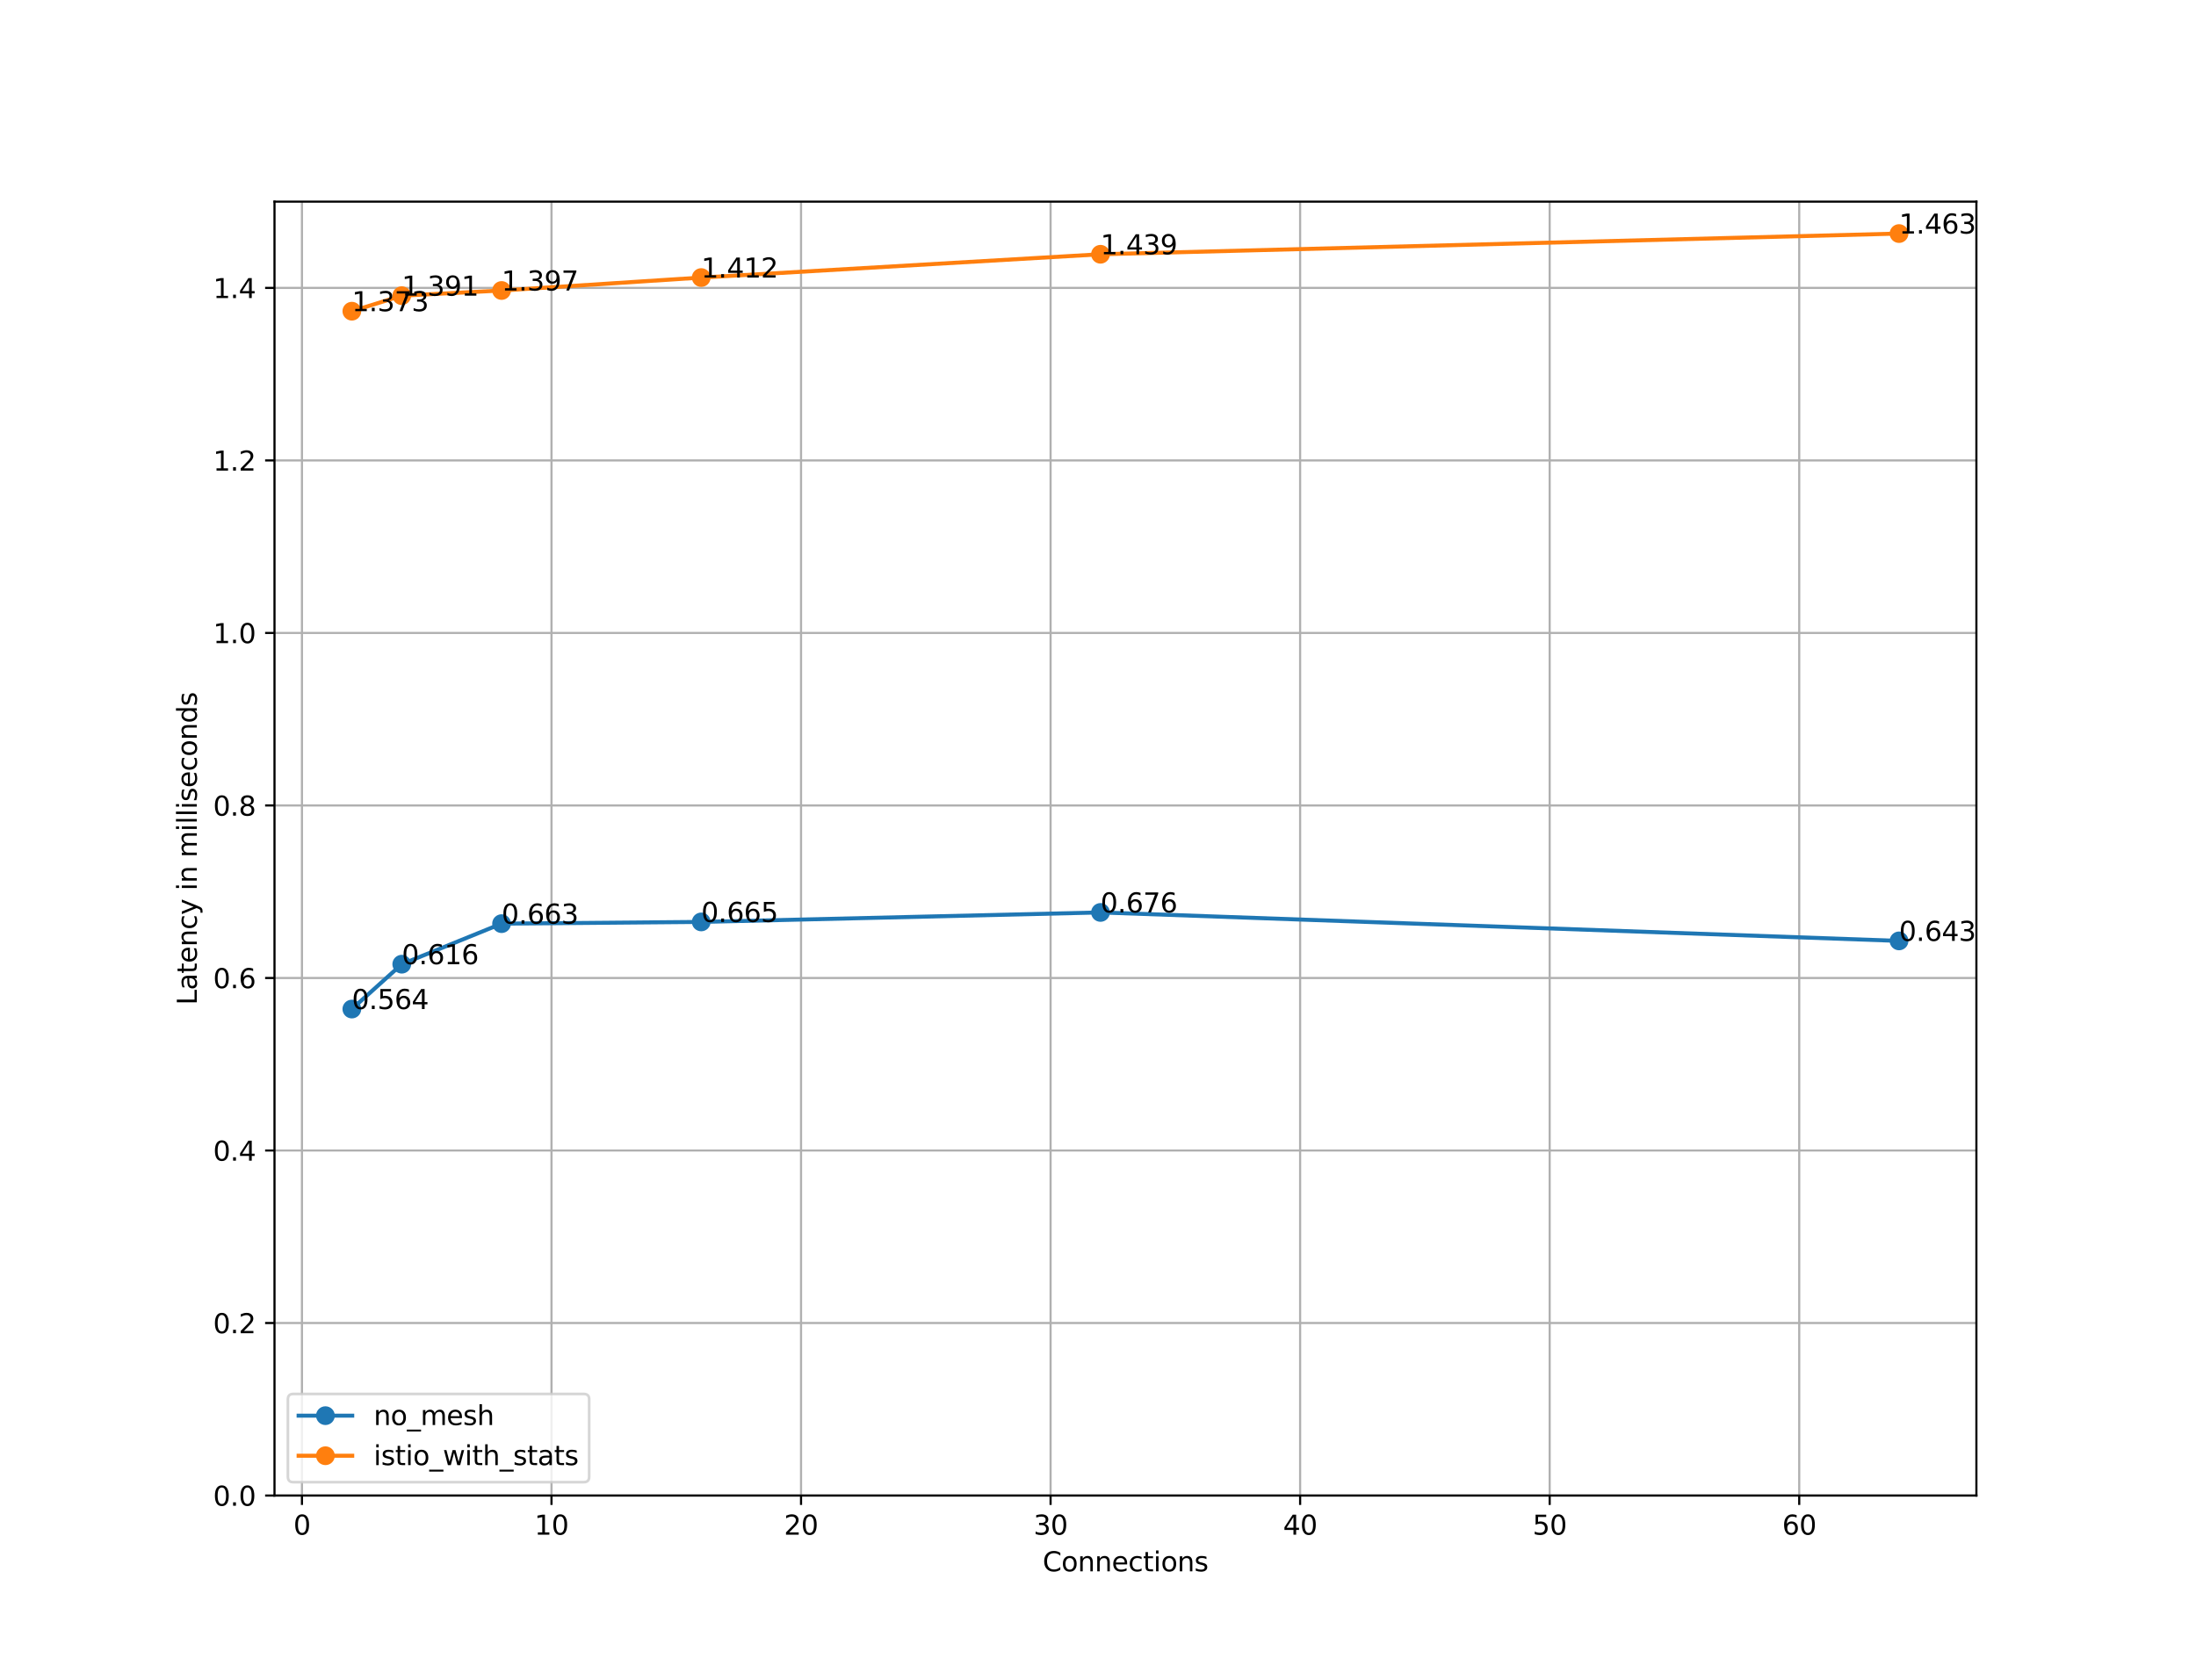 <svg xmlns="http://www.w3.org/2000/svg" xmlns:xlink="http://www.w3.org/1999/xlink" width="1092.48" height="836.16" version="1.1" viewBox="0 0 819.36 627.12"><defs><style type="text/css">*{stroke-linejoin:round;stroke-linecap:butt}</style></defs><g id="figure_1"><g id="patch_1"><path d="M 0 627.12 L 819.36 627.12 L 819.36 0 L 0 0 z" style="fill:#fff"/></g><g id="axes_1"><g id="patch_2"><path d="M 102.42 558.137 L 737.424 558.137 L 737.424 75.254 L 102.42 75.254 z" style="fill:#fff"/></g><g id="matplotlib.axis_1"><g id="xtick_1"><g id="line2d_1"><path d="M 112.662 558.137 L 112.662 75.254" clip-path="url(#p1540382a4d)" style="fill:none;stroke:#b0b0b0;stroke-width:.8;stroke-linecap:square"/></g><g id="line2d_2"><defs><path id="m80d0ba0490" d="M 0 0 L 0 3.5" style="stroke:#000;stroke-width:.8"/></defs><g><use x="112.662" y="558.137" xlink:href="#m80d0ba0490" style="stroke:#000;stroke-width:.8"/></g></g><g id="text_1"><g transform="translate(109.481 572.735) scale(0.1 -0.1)"><defs><path id="DejaVuSans-30" d="M 2034 4250 Q 1547 4250 1301 3770 Q 1056 3291 1056 2328 Q 1056 1369 1301 889 Q 1547 409 2034 409 Q 2525 409 2770 889 Q 3016 1369 3016 2328 Q 3016 3291 2770 3770 Q 2525 4250 2034 4250 z M 2034 4750 Q 2819 4750 3233 4129 Q 3647 3509 3647 2328 Q 3647 1150 3233 529 Q 2819 -91 2034 -91 Q 1250 -91 836 529 Q 422 1150 422 2328 Q 422 3509 836 4129 Q 1250 4750 2034 4750 z" transform="scale(0.016)"/></defs><use xlink:href="#DejaVuSans-30"/></g></g></g><g id="xtick_2"><g id="line2d_3"><path d="M 205.771 558.137 L 205.771 75.254" clip-path="url(#p1540382a4d)" style="fill:none;stroke:#b0b0b0;stroke-width:.8;stroke-linecap:square"/></g><g id="line2d_4"><g><use x="205.771" y="558.137" xlink:href="#m80d0ba0490" style="stroke:#000;stroke-width:.8"/></g></g><g id="text_2"><g transform="translate(199.409 572.735) scale(0.1 -0.1)"><defs><path id="DejaVuSans-31" d="M 794 531 L 1825 531 L 1825 4091 L 703 3866 L 703 4441 L 1819 4666 L 2450 4666 L 2450 531 L 3481 531 L 3481 0 L 794 0 L 794 531 z" transform="scale(0.016)"/></defs><use xlink:href="#DejaVuSans-31"/><use x="63.623" xlink:href="#DejaVuSans-30"/></g></g></g><g id="xtick_3"><g id="line2d_5"><path d="M 298.88 558.137 L 298.88 75.254" clip-path="url(#p1540382a4d)" style="fill:none;stroke:#b0b0b0;stroke-width:.8;stroke-linecap:square"/></g><g id="line2d_6"><g><use x="298.88" y="558.137" xlink:href="#m80d0ba0490" style="stroke:#000;stroke-width:.8"/></g></g><g id="text_3"><g transform="translate(292.518 572.735) scale(0.1 -0.1)"><defs><path id="DejaVuSans-32" d="M 1228 531 L 3431 531 L 3431 0 L 469 0 L 469 531 Q 828 903 1448 1529 Q 2069 2156 2228 2338 Q 2531 2678 2651 2914 Q 2772 3150 2772 3378 Q 2772 3750 2511 3984 Q 2250 4219 1831 4219 Q 1534 4219 1204 4116 Q 875 4013 500 3803 L 500 4441 Q 881 4594 1212 4672 Q 1544 4750 1819 4750 Q 2544 4750 2975 4387 Q 3406 4025 3406 3419 Q 3406 3131 3298 2873 Q 3191 2616 2906 2266 Q 2828 2175 2409 1742 Q 1991 1309 1228 531 z" transform="scale(0.016)"/></defs><use xlink:href="#DejaVuSans-32"/><use x="63.623" xlink:href="#DejaVuSans-30"/></g></g></g><g id="xtick_4"><g id="line2d_7"><path d="M 391.989 558.137 L 391.989 75.254" clip-path="url(#p1540382a4d)" style="fill:none;stroke:#b0b0b0;stroke-width:.8;stroke-linecap:square"/></g><g id="line2d_8"><g><use x="391.989" y="558.137" xlink:href="#m80d0ba0490" style="stroke:#000;stroke-width:.8"/></g></g><g id="text_4"><g transform="translate(385.627 572.735) scale(0.1 -0.1)"><defs><path id="DejaVuSans-33" d="M 2597 2516 Q 3050 2419 3304 2112 Q 3559 1806 3559 1356 Q 3559 666 3084 287 Q 2609 -91 1734 -91 Q 1441 -91 1130 -33 Q 819 25 488 141 L 488 750 Q 750 597 1062 519 Q 1375 441 1716 441 Q 2309 441 2620 675 Q 2931 909 2931 1356 Q 2931 1769 2642 2001 Q 2353 2234 1838 2234 L 1294 2234 L 1294 2753 L 1863 2753 Q 2328 2753 2575 2939 Q 2822 3125 2822 3475 Q 2822 3834 2567 4026 Q 2313 4219 1838 4219 Q 1578 4219 1281 4162 Q 984 4106 628 3988 L 628 4550 Q 988 4650 1302 4700 Q 1616 4750 1894 4750 Q 2613 4750 3031 4423 Q 3450 4097 3450 3541 Q 3450 3153 3228 2886 Q 3006 2619 2597 2516 z" transform="scale(0.016)"/></defs><use xlink:href="#DejaVuSans-33"/><use x="63.623" xlink:href="#DejaVuSans-30"/></g></g></g><g id="xtick_5"><g id="line2d_9"><path d="M 485.098 558.137 L 485.098 75.254" clip-path="url(#p1540382a4d)" style="fill:none;stroke:#b0b0b0;stroke-width:.8;stroke-linecap:square"/></g><g id="line2d_10"><g><use x="485.098" y="558.137" xlink:href="#m80d0ba0490" style="stroke:#000;stroke-width:.8"/></g></g><g id="text_5"><g transform="translate(478.736 572.735) scale(0.1 -0.1)"><defs><path id="DejaVuSans-34" d="M 2419 4116 L 825 1625 L 2419 1625 L 2419 4116 z M 2253 4666 L 3047 4666 L 3047 1625 L 3713 1625 L 3713 1100 L 3047 1100 L 3047 0 L 2419 0 L 2419 1100 L 313 1100 L 313 1709 L 2253 4666 z" transform="scale(0.016)"/></defs><use xlink:href="#DejaVuSans-34"/><use x="63.623" xlink:href="#DejaVuSans-30"/></g></g></g><g id="xtick_6"><g id="line2d_11"><path d="M 578.207 558.137 L 578.207 75.254" clip-path="url(#p1540382a4d)" style="fill:none;stroke:#b0b0b0;stroke-width:.8;stroke-linecap:square"/></g><g id="line2d_12"><g><use x="578.207" y="558.137" xlink:href="#m80d0ba0490" style="stroke:#000;stroke-width:.8"/></g></g><g id="text_6"><g transform="translate(571.845 572.735) scale(0.1 -0.1)"><defs><path id="DejaVuSans-35" d="M 691 4666 L 3169 4666 L 3169 4134 L 1269 4134 L 1269 2991 Q 1406 3038 1543 3061 Q 1681 3084 1819 3084 Q 2600 3084 3056 2656 Q 3513 2228 3513 1497 Q 3513 744 3044 326 Q 2575 -91 1722 -91 Q 1428 -91 1123 -41 Q 819 9 494 109 L 494 744 Q 775 591 1075 516 Q 1375 441 1709 441 Q 2250 441 2565 725 Q 2881 1009 2881 1497 Q 2881 1984 2565 2268 Q 2250 2553 1709 2553 Q 1456 2553 1204 2497 Q 953 2441 691 2322 L 691 4666 z" transform="scale(0.016)"/></defs><use xlink:href="#DejaVuSans-35"/><use x="63.623" xlink:href="#DejaVuSans-30"/></g></g></g><g id="xtick_7"><g id="line2d_13"><path d="M 671.317 558.137 L 671.317 75.254" clip-path="url(#p1540382a4d)" style="fill:none;stroke:#b0b0b0;stroke-width:.8;stroke-linecap:square"/></g><g id="line2d_14"><g><use x="671.317" y="558.137" xlink:href="#m80d0ba0490" style="stroke:#000;stroke-width:.8"/></g></g><g id="text_7"><g transform="translate(664.954 572.735) scale(0.1 -0.1)"><defs><path id="DejaVuSans-36" d="M 2113 2584 Q 1688 2584 1439 2293 Q 1191 2003 1191 1497 Q 1191 994 1439 701 Q 1688 409 2113 409 Q 2538 409 2786 701 Q 3034 994 3034 1497 Q 3034 2003 2786 2293 Q 2538 2584 2113 2584 z M 3366 4563 L 3366 3988 Q 3128 4100 2886 4159 Q 2644 4219 2406 4219 Q 1781 4219 1451 3797 Q 1122 3375 1075 2522 Q 1259 2794 1537 2939 Q 1816 3084 2150 3084 Q 2853 3084 3261 2657 Q 3669 2231 3669 1497 Q 3669 778 3244 343 Q 2819 -91 2113 -91 Q 1303 -91 875 529 Q 447 1150 447 2328 Q 447 3434 972 4092 Q 1497 4750 2381 4750 Q 2619 4750 2861 4703 Q 3103 4656 3366 4563 z" transform="scale(0.016)"/></defs><use xlink:href="#DejaVuSans-36"/><use x="63.623" xlink:href="#DejaVuSans-30"/></g></g></g><g id="text_8"><g transform="translate(389.026 586.413) scale(0.1 -0.1)"><defs><path id="DejaVuSans-43" d="M 4122 4306 L 4122 3641 Q 3803 3938 3442 4084 Q 3081 4231 2675 4231 Q 1875 4231 1450 3742 Q 1025 3253 1025 2328 Q 1025 1406 1450 917 Q 1875 428 2675 428 Q 3081 428 3442 575 Q 3803 722 4122 1019 L 4122 359 Q 3791 134 3420 21 Q 3050 -91 2638 -91 Q 1578 -91 968 557 Q 359 1206 359 2328 Q 359 3453 968 4101 Q 1578 4750 2638 4750 Q 3056 4750 3426 4639 Q 3797 4528 4122 4306 z" transform="scale(0.016)"/><path id="DejaVuSans-6f" d="M 1959 3097 Q 1497 3097 1228 2736 Q 959 2375 959 1747 Q 959 1119 1226 758 Q 1494 397 1959 397 Q 2419 397 2687 759 Q 2956 1122 2956 1747 Q 2956 2369 2687 2733 Q 2419 3097 1959 3097 z M 1959 3584 Q 2709 3584 3137 3096 Q 3566 2609 3566 1747 Q 3566 888 3137 398 Q 2709 -91 1959 -91 Q 1206 -91 779 398 Q 353 888 353 1747 Q 353 2609 779 3096 Q 1206 3584 1959 3584 z" transform="scale(0.016)"/><path id="DejaVuSans-6e" d="M 3513 2113 L 3513 0 L 2938 0 L 2938 2094 Q 2938 2591 2744 2837 Q 2550 3084 2163 3084 Q 1697 3084 1428 2787 Q 1159 2491 1159 1978 L 1159 0 L 581 0 L 581 3500 L 1159 3500 L 1159 2956 Q 1366 3272 1645 3428 Q 1925 3584 2291 3584 Q 2894 3584 3203 3211 Q 3513 2838 3513 2113 z" transform="scale(0.016)"/><path id="DejaVuSans-65" d="M 3597 1894 L 3597 1613 L 953 1613 Q 991 1019 1311 708 Q 1631 397 2203 397 Q 2534 397 2845 478 Q 3156 559 3463 722 L 3463 178 Q 3153 47 2828 -22 Q 2503 -91 2169 -91 Q 1331 -91 842 396 Q 353 884 353 1716 Q 353 2575 817 3079 Q 1281 3584 2069 3584 Q 2775 3584 3186 3129 Q 3597 2675 3597 1894 z M 3022 2063 Q 3016 2534 2758 2815 Q 2500 3097 2075 3097 Q 1594 3097 1305 2825 Q 1016 2553 972 2059 L 3022 2063 z" transform="scale(0.016)"/><path id="DejaVuSans-63" d="M 3122 3366 L 3122 2828 Q 2878 2963 2633 3030 Q 2388 3097 2138 3097 Q 1578 3097 1268 2742 Q 959 2388 959 1747 Q 959 1106 1268 751 Q 1578 397 2138 397 Q 2388 397 2633 464 Q 2878 531 3122 666 L 3122 134 Q 2881 22 2623 -34 Q 2366 -91 2075 -91 Q 1284 -91 818 406 Q 353 903 353 1747 Q 353 2603 823 3093 Q 1294 3584 2113 3584 Q 2378 3584 2631 3529 Q 2884 3475 3122 3366 z" transform="scale(0.016)"/><path id="DejaVuSans-74" d="M 1172 4494 L 1172 3500 L 2356 3500 L 2356 3053 L 1172 3053 L 1172 1153 Q 1172 725 1289 603 Q 1406 481 1766 481 L 2356 481 L 2356 0 L 1766 0 Q 1100 0 847 248 Q 594 497 594 1153 L 594 3053 L 172 3053 L 172 3500 L 594 3500 L 594 4494 L 1172 4494 z" transform="scale(0.016)"/><path id="DejaVuSans-69" d="M 603 3500 L 1178 3500 L 1178 0 L 603 0 L 603 3500 z M 603 4863 L 1178 4863 L 1178 4134 L 603 4134 L 603 4863 z" transform="scale(0.016)"/><path id="DejaVuSans-73" d="M 2834 3397 L 2834 2853 Q 2591 2978 2328 3040 Q 2066 3103 1784 3103 Q 1356 3103 1142 2972 Q 928 2841 928 2578 Q 928 2378 1081 2264 Q 1234 2150 1697 2047 L 1894 2003 Q 2506 1872 2764 1633 Q 3022 1394 3022 966 Q 3022 478 2636 193 Q 2250 -91 1575 -91 Q 1294 -91 989 -36 Q 684 19 347 128 L 347 722 Q 666 556 975 473 Q 1284 391 1588 391 Q 1994 391 2212 530 Q 2431 669 2431 922 Q 2431 1156 2273 1281 Q 2116 1406 1581 1522 L 1381 1569 Q 847 1681 609 1914 Q 372 2147 372 2553 Q 372 3047 722 3315 Q 1072 3584 1716 3584 Q 2034 3584 2315 3537 Q 2597 3491 2834 3397 z" transform="scale(0.016)"/></defs><use xlink:href="#DejaVuSans-43"/><use x="69.824" xlink:href="#DejaVuSans-6f"/><use x="131.006" xlink:href="#DejaVuSans-6e"/><use x="194.385" xlink:href="#DejaVuSans-6e"/><use x="257.764" xlink:href="#DejaVuSans-65"/><use x="319.287" xlink:href="#DejaVuSans-63"/><use x="374.268" xlink:href="#DejaVuSans-74"/><use x="413.477" xlink:href="#DejaVuSans-69"/><use x="441.26" xlink:href="#DejaVuSans-6f"/><use x="502.441" xlink:href="#DejaVuSans-6e"/><use x="565.82" xlink:href="#DejaVuSans-73"/></g></g></g><g id="matplotlib.axis_2"><g id="ytick_1"><g id="line2d_15"><path d="M 102.42 558.137 L 737.424 558.137" clip-path="url(#p1540382a4d)" style="fill:none;stroke:#b0b0b0;stroke-width:.8;stroke-linecap:square"/></g><g id="line2d_16"><defs><path id="m1db850ab3d" d="M 0 0 L -3.5 0" style="stroke:#000;stroke-width:.8"/></defs><g><use x="102.42" y="558.137" xlink:href="#m1db850ab3d" style="stroke:#000;stroke-width:.8"/></g></g><g id="text_9"><g transform="translate(79.517 561.936) scale(0.1 -0.1)"><defs><path id="DejaVuSans-2e" d="M 684 794 L 1344 794 L 1344 0 L 684 0 L 684 794 z" transform="scale(0.016)"/></defs><use xlink:href="#DejaVuSans-30"/><use x="63.623" xlink:href="#DejaVuSans-2e"/><use x="95.41" xlink:href="#DejaVuSans-30"/></g></g></g><g id="ytick_2"><g id="line2d_17"><path d="M 102.42 493.752 L 737.424 493.752" clip-path="url(#p1540382a4d)" style="fill:none;stroke:#b0b0b0;stroke-width:.8;stroke-linecap:square"/></g><g id="line2d_18"><g><use x="102.42" y="493.752" xlink:href="#m1db850ab3d" style="stroke:#000;stroke-width:.8"/></g></g><g id="text_10"><g transform="translate(79.517 497.552) scale(0.1 -0.1)"><use xlink:href="#DejaVuSans-30"/><use x="63.623" xlink:href="#DejaVuSans-2e"/><use x="95.41" xlink:href="#DejaVuSans-32"/></g></g></g><g id="ytick_3"><g id="line2d_19"><path d="M 102.42 429.368 L 737.424 429.368" clip-path="url(#p1540382a4d)" style="fill:none;stroke:#b0b0b0;stroke-width:.8;stroke-linecap:square"/></g><g id="line2d_20"><g><use x="102.42" y="429.368" xlink:href="#m1db850ab3d" style="stroke:#000;stroke-width:.8"/></g></g><g id="text_11"><g transform="translate(79.517 433.167) scale(0.1 -0.1)"><use xlink:href="#DejaVuSans-30"/><use x="63.623" xlink:href="#DejaVuSans-2e"/><use x="95.41" xlink:href="#DejaVuSans-34"/></g></g></g><g id="ytick_4"><g id="line2d_21"><path d="M 102.42 364.984 L 737.424 364.984" clip-path="url(#p1540382a4d)" style="fill:none;stroke:#b0b0b0;stroke-width:.8;stroke-linecap:square"/></g><g id="line2d_22"><g><use x="102.42" y="364.984" xlink:href="#m1db850ab3d" style="stroke:#000;stroke-width:.8"/></g></g><g id="text_12"><g transform="translate(79.517 368.783) scale(0.1 -0.1)"><use xlink:href="#DejaVuSans-30"/><use x="63.623" xlink:href="#DejaVuSans-2e"/><use x="95.41" xlink:href="#DejaVuSans-36"/></g></g></g><g id="ytick_5"><g id="line2d_23"><path d="M 102.42 300.6 L 737.424 300.6" clip-path="url(#p1540382a4d)" style="fill:none;stroke:#b0b0b0;stroke-width:.8;stroke-linecap:square"/></g><g id="line2d_24"><g><use x="102.42" y="300.6" xlink:href="#m1db850ab3d" style="stroke:#000;stroke-width:.8"/></g></g><g id="text_13"><g transform="translate(79.517 304.399) scale(0.1 -0.1)"><defs><path id="DejaVuSans-38" d="M 2034 2216 Q 1584 2216 1326 1975 Q 1069 1734 1069 1313 Q 1069 891 1326 650 Q 1584 409 2034 409 Q 2484 409 2743 651 Q 3003 894 3003 1313 Q 3003 1734 2745 1975 Q 2488 2216 2034 2216 z M 1403 2484 Q 997 2584 770 2862 Q 544 3141 544 3541 Q 544 4100 942 4425 Q 1341 4750 2034 4750 Q 2731 4750 3128 4425 Q 3525 4100 3525 3541 Q 3525 3141 3298 2862 Q 3072 2584 2669 2484 Q 3125 2378 3379 2068 Q 3634 1759 3634 1313 Q 3634 634 3220 271 Q 2806 -91 2034 -91 Q 1263 -91 848 271 Q 434 634 434 1313 Q 434 1759 690 2068 Q 947 2378 1403 2484 z M 1172 3481 Q 1172 3119 1398 2916 Q 1625 2713 2034 2713 Q 2441 2713 2670 2916 Q 2900 3119 2900 3481 Q 2900 3844 2670 4047 Q 2441 4250 2034 4250 Q 1625 4250 1398 4047 Q 1172 3844 1172 3481 z" transform="scale(0.016)"/></defs><use xlink:href="#DejaVuSans-30"/><use x="63.623" xlink:href="#DejaVuSans-2e"/><use x="95.41" xlink:href="#DejaVuSans-38"/></g></g></g><g id="ytick_6"><g id="line2d_25"><path d="M 102.42 236.215 L 737.424 236.215" clip-path="url(#p1540382a4d)" style="fill:none;stroke:#b0b0b0;stroke-width:.8;stroke-linecap:square"/></g><g id="line2d_26"><g><use x="102.42" y="236.215" xlink:href="#m1db850ab3d" style="stroke:#000;stroke-width:.8"/></g></g><g id="text_14"><g transform="translate(79.517 240.014) scale(0.1 -0.1)"><use xlink:href="#DejaVuSans-31"/><use x="63.623" xlink:href="#DejaVuSans-2e"/><use x="95.41" xlink:href="#DejaVuSans-30"/></g></g></g><g id="ytick_7"><g id="line2d_27"><path d="M 102.42 171.831 L 737.424 171.831" clip-path="url(#p1540382a4d)" style="fill:none;stroke:#b0b0b0;stroke-width:.8;stroke-linecap:square"/></g><g id="line2d_28"><g><use x="102.42" y="171.831" xlink:href="#m1db850ab3d" style="stroke:#000;stroke-width:.8"/></g></g><g id="text_15"><g transform="translate(79.517 175.63) scale(0.1 -0.1)"><use xlink:href="#DejaVuSans-31"/><use x="63.623" xlink:href="#DejaVuSans-2e"/><use x="95.41" xlink:href="#DejaVuSans-32"/></g></g></g><g id="ytick_8"><g id="line2d_29"><path d="M 102.42 107.447 L 737.424 107.447" clip-path="url(#p1540382a4d)" style="fill:none;stroke:#b0b0b0;stroke-width:.8;stroke-linecap:square"/></g><g id="line2d_30"><g><use x="102.42" y="107.447" xlink:href="#m1db850ab3d" style="stroke:#000;stroke-width:.8"/></g></g><g id="text_16"><g transform="translate(79.517 111.246) scale(0.1 -0.1)"><use xlink:href="#DejaVuSans-31"/><use x="63.623" xlink:href="#DejaVuSans-2e"/><use x="95.41" xlink:href="#DejaVuSans-34"/></g></g></g><g id="text_17"><g transform="translate(73.437 375.06) rotate(-90) scale(0.1 -0.1)"><defs><path id="DejaVuSans-4c" d="M 628 4666 L 1259 4666 L 1259 531 L 3531 531 L 3531 0 L 628 0 L 628 4666 z" transform="scale(0.016)"/><path id="DejaVuSans-61" d="M 2194 1759 Q 1497 1759 1228 1600 Q 959 1441 959 1056 Q 959 750 1161 570 Q 1363 391 1709 391 Q 2188 391 2477 730 Q 2766 1069 2766 1631 L 2766 1759 L 2194 1759 z M 3341 1997 L 3341 0 L 2766 0 L 2766 531 Q 2569 213 2275 61 Q 1981 -91 1556 -91 Q 1019 -91 701 211 Q 384 513 384 1019 Q 384 1609 779 1909 Q 1175 2209 1959 2209 L 2766 2209 L 2766 2266 Q 2766 2663 2505 2880 Q 2244 3097 1772 3097 Q 1472 3097 1187 3025 Q 903 2953 641 2809 L 641 3341 Q 956 3463 1253 3523 Q 1550 3584 1831 3584 Q 2591 3584 2966 3190 Q 3341 2797 3341 1997 z" transform="scale(0.016)"/><path id="DejaVuSans-79" d="M 2059 -325 Q 1816 -950 1584 -1140 Q 1353 -1331 966 -1331 L 506 -1331 L 506 -850 L 844 -850 Q 1081 -850 1212 -737 Q 1344 -625 1503 -206 L 1606 56 L 191 3500 L 800 3500 L 1894 763 L 2988 3500 L 3597 3500 L 2059 -325 z" transform="scale(0.016)"/><path id="DejaVuSans-20" transform="scale(0.016)"/><path id="DejaVuSans-6d" d="M 3328 2828 Q 3544 3216 3844 3400 Q 4144 3584 4550 3584 Q 5097 3584 5394 3201 Q 5691 2819 5691 2113 L 5691 0 L 5113 0 L 5113 2094 Q 5113 2597 4934 2840 Q 4756 3084 4391 3084 Q 3944 3084 3684 2787 Q 3425 2491 3425 1978 L 3425 0 L 2847 0 L 2847 2094 Q 2847 2600 2669 2842 Q 2491 3084 2119 3084 Q 1678 3084 1418 2786 Q 1159 2488 1159 1978 L 1159 0 L 581 0 L 581 3500 L 1159 3500 L 1159 2956 Q 1356 3278 1631 3431 Q 1906 3584 2284 3584 Q 2666 3584 2933 3390 Q 3200 3197 3328 2828 z" transform="scale(0.016)"/><path id="DejaVuSans-6c" d="M 603 4863 L 1178 4863 L 1178 0 L 603 0 L 603 4863 z" transform="scale(0.016)"/><path id="DejaVuSans-64" d="M 2906 2969 L 2906 4863 L 3481 4863 L 3481 0 L 2906 0 L 2906 525 Q 2725 213 2448 61 Q 2172 -91 1784 -91 Q 1150 -91 751 415 Q 353 922 353 1747 Q 353 2572 751 3078 Q 1150 3584 1784 3584 Q 2172 3584 2448 3432 Q 2725 3281 2906 2969 z M 947 1747 Q 947 1113 1208 752 Q 1469 391 1925 391 Q 2381 391 2643 752 Q 2906 1113 2906 1747 Q 2906 2381 2643 2742 Q 2381 3103 1925 3103 Q 1469 3103 1208 2742 Q 947 2381 947 1747 z" transform="scale(0.016)"/></defs><use xlink:href="#DejaVuSans-4c"/><use x="55.713" xlink:href="#DejaVuSans-61"/><use x="116.992" xlink:href="#DejaVuSans-74"/><use x="156.201" xlink:href="#DejaVuSans-65"/><use x="217.725" xlink:href="#DejaVuSans-6e"/><use x="281.104" xlink:href="#DejaVuSans-63"/><use x="336.084" xlink:href="#DejaVuSans-79"/><use x="395.264" xlink:href="#DejaVuSans-20"/><use x="427.051" xlink:href="#DejaVuSans-69"/><use x="454.834" xlink:href="#DejaVuSans-6e"/><use x="518.213" xlink:href="#DejaVuSans-20"/><use x="550" xlink:href="#DejaVuSans-6d"/><use x="647.412" xlink:href="#DejaVuSans-69"/><use x="675.195" xlink:href="#DejaVuSans-6c"/><use x="702.979" xlink:href="#DejaVuSans-6c"/><use x="730.762" xlink:href="#DejaVuSans-69"/><use x="758.545" xlink:href="#DejaVuSans-73"/><use x="810.645" xlink:href="#DejaVuSans-65"/><use x="872.168" xlink:href="#DejaVuSans-63"/><use x="927.148" xlink:href="#DejaVuSans-6f"/><use x="988.33" xlink:href="#DejaVuSans-6e"/><use x="1051.709" xlink:href="#DejaVuSans-64"/><use x="1115.186" xlink:href="#DejaVuSans-73"/></g></g></g><g id="line2d_31"><path d="M 131.284 376.573 L 149.906 359.833 L 187.149 344.703 L 261.637 344.059 L 410.611 340.518 L 708.56 351.141" clip-path="url(#p1540382a4d)" style="fill:none;stroke:#1f77b4;stroke-width:1.5;stroke-linecap:square"/><defs><path id="m78a7147220" d="M 0 3 C 0.796 3 1.559 2.684 2.121 2.121 C 2.684 1.559 3 0.796 3 0 C 3 -0.796 2.684 -1.559 2.121 -2.121 C 1.559 -2.684 0.796 -3 0 -3 C -0.796 -3 -1.559 -2.684 -2.121 -2.121 C -2.684 -1.559 -3 -0.796 -3 0 C -3 0.796 -2.684 1.559 -2.121 2.121 C -1.559 2.684 -0.796 3 0 3 z" style="stroke:#1f77b4"/></defs><g clip-path="url(#p1540382a4d)"><use x="131.284" y="376.573" xlink:href="#m78a7147220" style="fill:#1f77b4;stroke:#1f77b4"/><use x="149.906" y="359.833" xlink:href="#m78a7147220" style="fill:#1f77b4;stroke:#1f77b4"/><use x="187.149" y="344.703" xlink:href="#m78a7147220" style="fill:#1f77b4;stroke:#1f77b4"/><use x="261.637" y="344.059" xlink:href="#m78a7147220" style="fill:#1f77b4;stroke:#1f77b4"/><use x="410.611" y="340.518" xlink:href="#m78a7147220" style="fill:#1f77b4;stroke:#1f77b4"/><use x="708.56" y="351.141" xlink:href="#m78a7147220" style="fill:#1f77b4;stroke:#1f77b4"/></g></g><g id="line2d_32"><path d="M 131.284 116.138 L 149.906 110.344 L 187.149 108.412 L 261.637 103.584 L 410.611 94.892 L 708.56 87.165" clip-path="url(#p1540382a4d)" style="fill:none;stroke:#ff7f0e;stroke-width:1.5;stroke-linecap:square"/><defs><path id="mc33b6ecc0c" d="M 0 3 C 0.796 3 1.559 2.684 2.121 2.121 C 2.684 1.559 3 0.796 3 0 C 3 -0.796 2.684 -1.559 2.121 -2.121 C 1.559 -2.684 0.796 -3 0 -3 C -0.796 -3 -1.559 -2.684 -2.121 -2.121 C -2.684 -1.559 -3 -0.796 -3 0 C -3 0.796 -2.684 1.559 -2.121 2.121 C -1.559 2.684 -0.796 3 0 3 z" style="stroke:#ff7f0e"/></defs><g clip-path="url(#p1540382a4d)"><use x="131.284" y="116.138" xlink:href="#mc33b6ecc0c" style="fill:#ff7f0e;stroke:#ff7f0e"/><use x="149.906" y="110.344" xlink:href="#mc33b6ecc0c" style="fill:#ff7f0e;stroke:#ff7f0e"/><use x="187.149" y="108.412" xlink:href="#mc33b6ecc0c" style="fill:#ff7f0e;stroke:#ff7f0e"/><use x="261.637" y="103.584" xlink:href="#mc33b6ecc0c" style="fill:#ff7f0e;stroke:#ff7f0e"/><use x="410.611" y="94.892" xlink:href="#mc33b6ecc0c" style="fill:#ff7f0e;stroke:#ff7f0e"/><use x="708.56" y="87.165" xlink:href="#mc33b6ecc0c" style="fill:#ff7f0e;stroke:#ff7f0e"/></g></g><g id="patch_3"><path d="M 102.42 558.137 L 102.42 75.254" style="fill:none;stroke:#000;stroke-width:.8;stroke-linejoin:miter;stroke-linecap:square"/></g><g id="patch_4"><path d="M 737.424 558.137 L 737.424 75.254" style="fill:none;stroke:#000;stroke-width:.8;stroke-linejoin:miter;stroke-linecap:square"/></g><g id="patch_5"><path d="M 102.42 558.137 L 737.424 558.137" style="fill:none;stroke:#000;stroke-width:.8;stroke-linejoin:miter;stroke-linecap:square"/></g><g id="patch_6"><path d="M 102.42 75.254 L 737.424 75.254" style="fill:none;stroke:#000;stroke-width:.8;stroke-linejoin:miter;stroke-linecap:square"/></g><g id="text_18"><g transform="translate(131.284 376.573) scale(0.1 -0.1)"><use xlink:href="#DejaVuSans-30"/><use x="63.623" xlink:href="#DejaVuSans-2e"/><use x="95.41" xlink:href="#DejaVuSans-35"/><use x="159.033" xlink:href="#DejaVuSans-36"/><use x="222.656" xlink:href="#DejaVuSans-34"/></g></g><g id="text_19"><g transform="translate(149.906 359.833) scale(0.1 -0.1)"><use xlink:href="#DejaVuSans-30"/><use x="63.623" xlink:href="#DejaVuSans-2e"/><use x="95.41" xlink:href="#DejaVuSans-36"/><use x="159.033" xlink:href="#DejaVuSans-31"/><use x="222.656" xlink:href="#DejaVuSans-36"/></g></g><g id="text_20"><g transform="translate(187.149 344.703) scale(0.1 -0.1)"><use xlink:href="#DejaVuSans-30"/><use x="63.623" xlink:href="#DejaVuSans-2e"/><use x="95.41" xlink:href="#DejaVuSans-36"/><use x="159.033" xlink:href="#DejaVuSans-36"/><use x="222.656" xlink:href="#DejaVuSans-33"/></g></g><g id="text_21"><g transform="translate(261.637 344.059) scale(0.1 -0.1)"><use xlink:href="#DejaVuSans-30"/><use x="63.623" xlink:href="#DejaVuSans-2e"/><use x="95.41" xlink:href="#DejaVuSans-36"/><use x="159.033" xlink:href="#DejaVuSans-36"/><use x="222.656" xlink:href="#DejaVuSans-35"/></g></g><g id="text_22"><g transform="translate(410.611 340.518) scale(0.1 -0.1)"><defs><path id="DejaVuSans-37" d="M 525 4666 L 3525 4666 L 3525 4397 L 1831 0 L 1172 0 L 2766 4134 L 525 4134 L 525 4666 z" transform="scale(0.016)"/></defs><use xlink:href="#DejaVuSans-30"/><use x="63.623" xlink:href="#DejaVuSans-2e"/><use x="95.41" xlink:href="#DejaVuSans-36"/><use x="159.033" xlink:href="#DejaVuSans-37"/><use x="222.656" xlink:href="#DejaVuSans-36"/></g></g><g id="text_23"><g transform="translate(708.56 351.141) scale(0.1 -0.1)"><use xlink:href="#DejaVuSans-30"/><use x="63.623" xlink:href="#DejaVuSans-2e"/><use x="95.41" xlink:href="#DejaVuSans-36"/><use x="159.033" xlink:href="#DejaVuSans-34"/><use x="222.656" xlink:href="#DejaVuSans-33"/></g></g><g id="text_24"><g transform="translate(131.284 116.138) scale(0.1 -0.1)"><use xlink:href="#DejaVuSans-31"/><use x="63.623" xlink:href="#DejaVuSans-2e"/><use x="95.41" xlink:href="#DejaVuSans-33"/><use x="159.033" xlink:href="#DejaVuSans-37"/><use x="222.656" xlink:href="#DejaVuSans-33"/></g></g><g id="text_25"><g transform="translate(149.906 110.344) scale(0.1 -0.1)"><defs><path id="DejaVuSans-39" d="M 703 97 L 703 672 Q 941 559 1184 500 Q 1428 441 1663 441 Q 2288 441 2617 861 Q 2947 1281 2994 2138 Q 2813 1869 2534 1725 Q 2256 1581 1919 1581 Q 1219 1581 811 2004 Q 403 2428 403 3163 Q 403 3881 828 4315 Q 1253 4750 1959 4750 Q 2769 4750 3195 4129 Q 3622 3509 3622 2328 Q 3622 1225 3098 567 Q 2575 -91 1691 -91 Q 1453 -91 1209 -44 Q 966 3 703 97 z M 1959 2075 Q 2384 2075 2632 2365 Q 2881 2656 2881 3163 Q 2881 3666 2632 3958 Q 2384 4250 1959 4250 Q 1534 4250 1286 3958 Q 1038 3666 1038 3163 Q 1038 2656 1286 2365 Q 1534 2075 1959 2075 z" transform="scale(0.016)"/></defs><use xlink:href="#DejaVuSans-31"/><use x="63.623" xlink:href="#DejaVuSans-2e"/><use x="95.41" xlink:href="#DejaVuSans-33"/><use x="159.033" xlink:href="#DejaVuSans-39"/><use x="222.656" xlink:href="#DejaVuSans-31"/></g></g><g id="text_26"><g transform="translate(187.149 108.412) scale(0.1 -0.1)"><use xlink:href="#DejaVuSans-31"/><use x="63.623" xlink:href="#DejaVuSans-2e"/><use x="95.41" xlink:href="#DejaVuSans-33"/><use x="159.033" xlink:href="#DejaVuSans-39"/><use x="222.656" xlink:href="#DejaVuSans-37"/></g></g><g id="text_27"><g transform="translate(261.637 103.584) scale(0.1 -0.1)"><use xlink:href="#DejaVuSans-31"/><use x="63.623" xlink:href="#DejaVuSans-2e"/><use x="95.41" xlink:href="#DejaVuSans-34"/><use x="159.033" xlink:href="#DejaVuSans-31"/><use x="222.656" xlink:href="#DejaVuSans-32"/></g></g><g id="text_28"><g transform="translate(410.611 94.892) scale(0.1 -0.1)"><use xlink:href="#DejaVuSans-31"/><use x="63.623" xlink:href="#DejaVuSans-2e"/><use x="95.41" xlink:href="#DejaVuSans-34"/><use x="159.033" xlink:href="#DejaVuSans-33"/><use x="222.656" xlink:href="#DejaVuSans-39"/></g></g><g id="text_29"><g transform="translate(708.56 87.165) scale(0.1 -0.1)"><use xlink:href="#DejaVuSans-31"/><use x="63.623" xlink:href="#DejaVuSans-2e"/><use x="95.41" xlink:href="#DejaVuSans-34"/><use x="159.033" xlink:href="#DejaVuSans-36"/><use x="222.656" xlink:href="#DejaVuSans-33"/></g></g><g id="legend_1"><g id="patch_7"><path d="M 109.42 553.137 L 217.826 553.137 Q 219.826 553.137 219.826 551.137 L 219.826 522.224 Q 219.826 520.224 217.826 520.224 L 109.42 520.224 Q 107.42 520.224 107.42 522.224 L 107.42 551.137 Q 107.42 553.137 109.42 553.137 z" style="fill:#fff;opacity:.8;stroke:#ccc;stroke-linejoin:miter"/></g><g id="line2d_33"><path d="M 111.42 528.323 L 121.42 528.323 L 131.42 528.323" style="fill:none;stroke:#1f77b4;stroke-width:1.5;stroke-linecap:square"/><g><use x="121.42" y="528.323" xlink:href="#m78a7147220" style="fill:#1f77b4;stroke:#1f77b4"/></g></g><g id="text_30"><g transform="translate(139.42 531.823) scale(0.1 -0.1)"><defs><path id="DejaVuSans-5f" d="M 3263 -1063 L 3263 -1509 L -63 -1509 L -63 -1063 L 3263 -1063 z" transform="scale(0.016)"/><path id="DejaVuSans-68" d="M 3513 2113 L 3513 0 L 2938 0 L 2938 2094 Q 2938 2591 2744 2837 Q 2550 3084 2163 3084 Q 1697 3084 1428 2787 Q 1159 2491 1159 1978 L 1159 0 L 581 0 L 581 4863 L 1159 4863 L 1159 2956 Q 1366 3272 1645 3428 Q 1925 3584 2291 3584 Q 2894 3584 3203 3211 Q 3513 2838 3513 2113 z" transform="scale(0.016)"/></defs><use xlink:href="#DejaVuSans-6e"/><use x="63.379" xlink:href="#DejaVuSans-6f"/><use x="124.561" xlink:href="#DejaVuSans-5f"/><use x="174.561" xlink:href="#DejaVuSans-6d"/><use x="271.973" xlink:href="#DejaVuSans-65"/><use x="333.496" xlink:href="#DejaVuSans-73"/><use x="385.596" xlink:href="#DejaVuSans-68"/></g></g><g id="line2d_34"><path d="M 111.42 543.279 L 121.42 543.279 L 131.42 543.279" style="fill:none;stroke:#ff7f0e;stroke-width:1.5;stroke-linecap:square"/><g><use x="121.42" y="543.279" xlink:href="#mc33b6ecc0c" style="fill:#ff7f0e;stroke:#ff7f0e"/></g></g><g id="text_31"><g transform="translate(139.42 546.779) scale(0.1 -0.1)"><defs><path id="DejaVuSans-77" d="M 269 3500 L 844 3500 L 1563 769 L 2278 3500 L 2956 3500 L 3675 769 L 4391 3500 L 4966 3500 L 4050 0 L 3372 0 L 2619 2869 L 1863 0 L 1184 0 L 269 3500 z" transform="scale(0.016)"/></defs><use xlink:href="#DejaVuSans-69"/><use x="27.783" xlink:href="#DejaVuSans-73"/><use x="79.883" xlink:href="#DejaVuSans-74"/><use x="119.092" xlink:href="#DejaVuSans-69"/><use x="146.875" xlink:href="#DejaVuSans-6f"/><use x="208.057" xlink:href="#DejaVuSans-5f"/><use x="258.057" xlink:href="#DejaVuSans-77"/><use x="339.844" xlink:href="#DejaVuSans-69"/><use x="367.627" xlink:href="#DejaVuSans-74"/><use x="406.836" xlink:href="#DejaVuSans-68"/><use x="470.215" xlink:href="#DejaVuSans-5f"/><use x="520.215" xlink:href="#DejaVuSans-73"/><use x="572.314" xlink:href="#DejaVuSans-74"/><use x="611.523" xlink:href="#DejaVuSans-61"/><use x="672.803" xlink:href="#DejaVuSans-74"/><use x="712.012" xlink:href="#DejaVuSans-73"/></g></g></g></g></g><defs><clipPath id="p1540382a4d"><rect width="635.004" height="482.882" x="102.42" y="75.254"/></clipPath></defs></svg>
